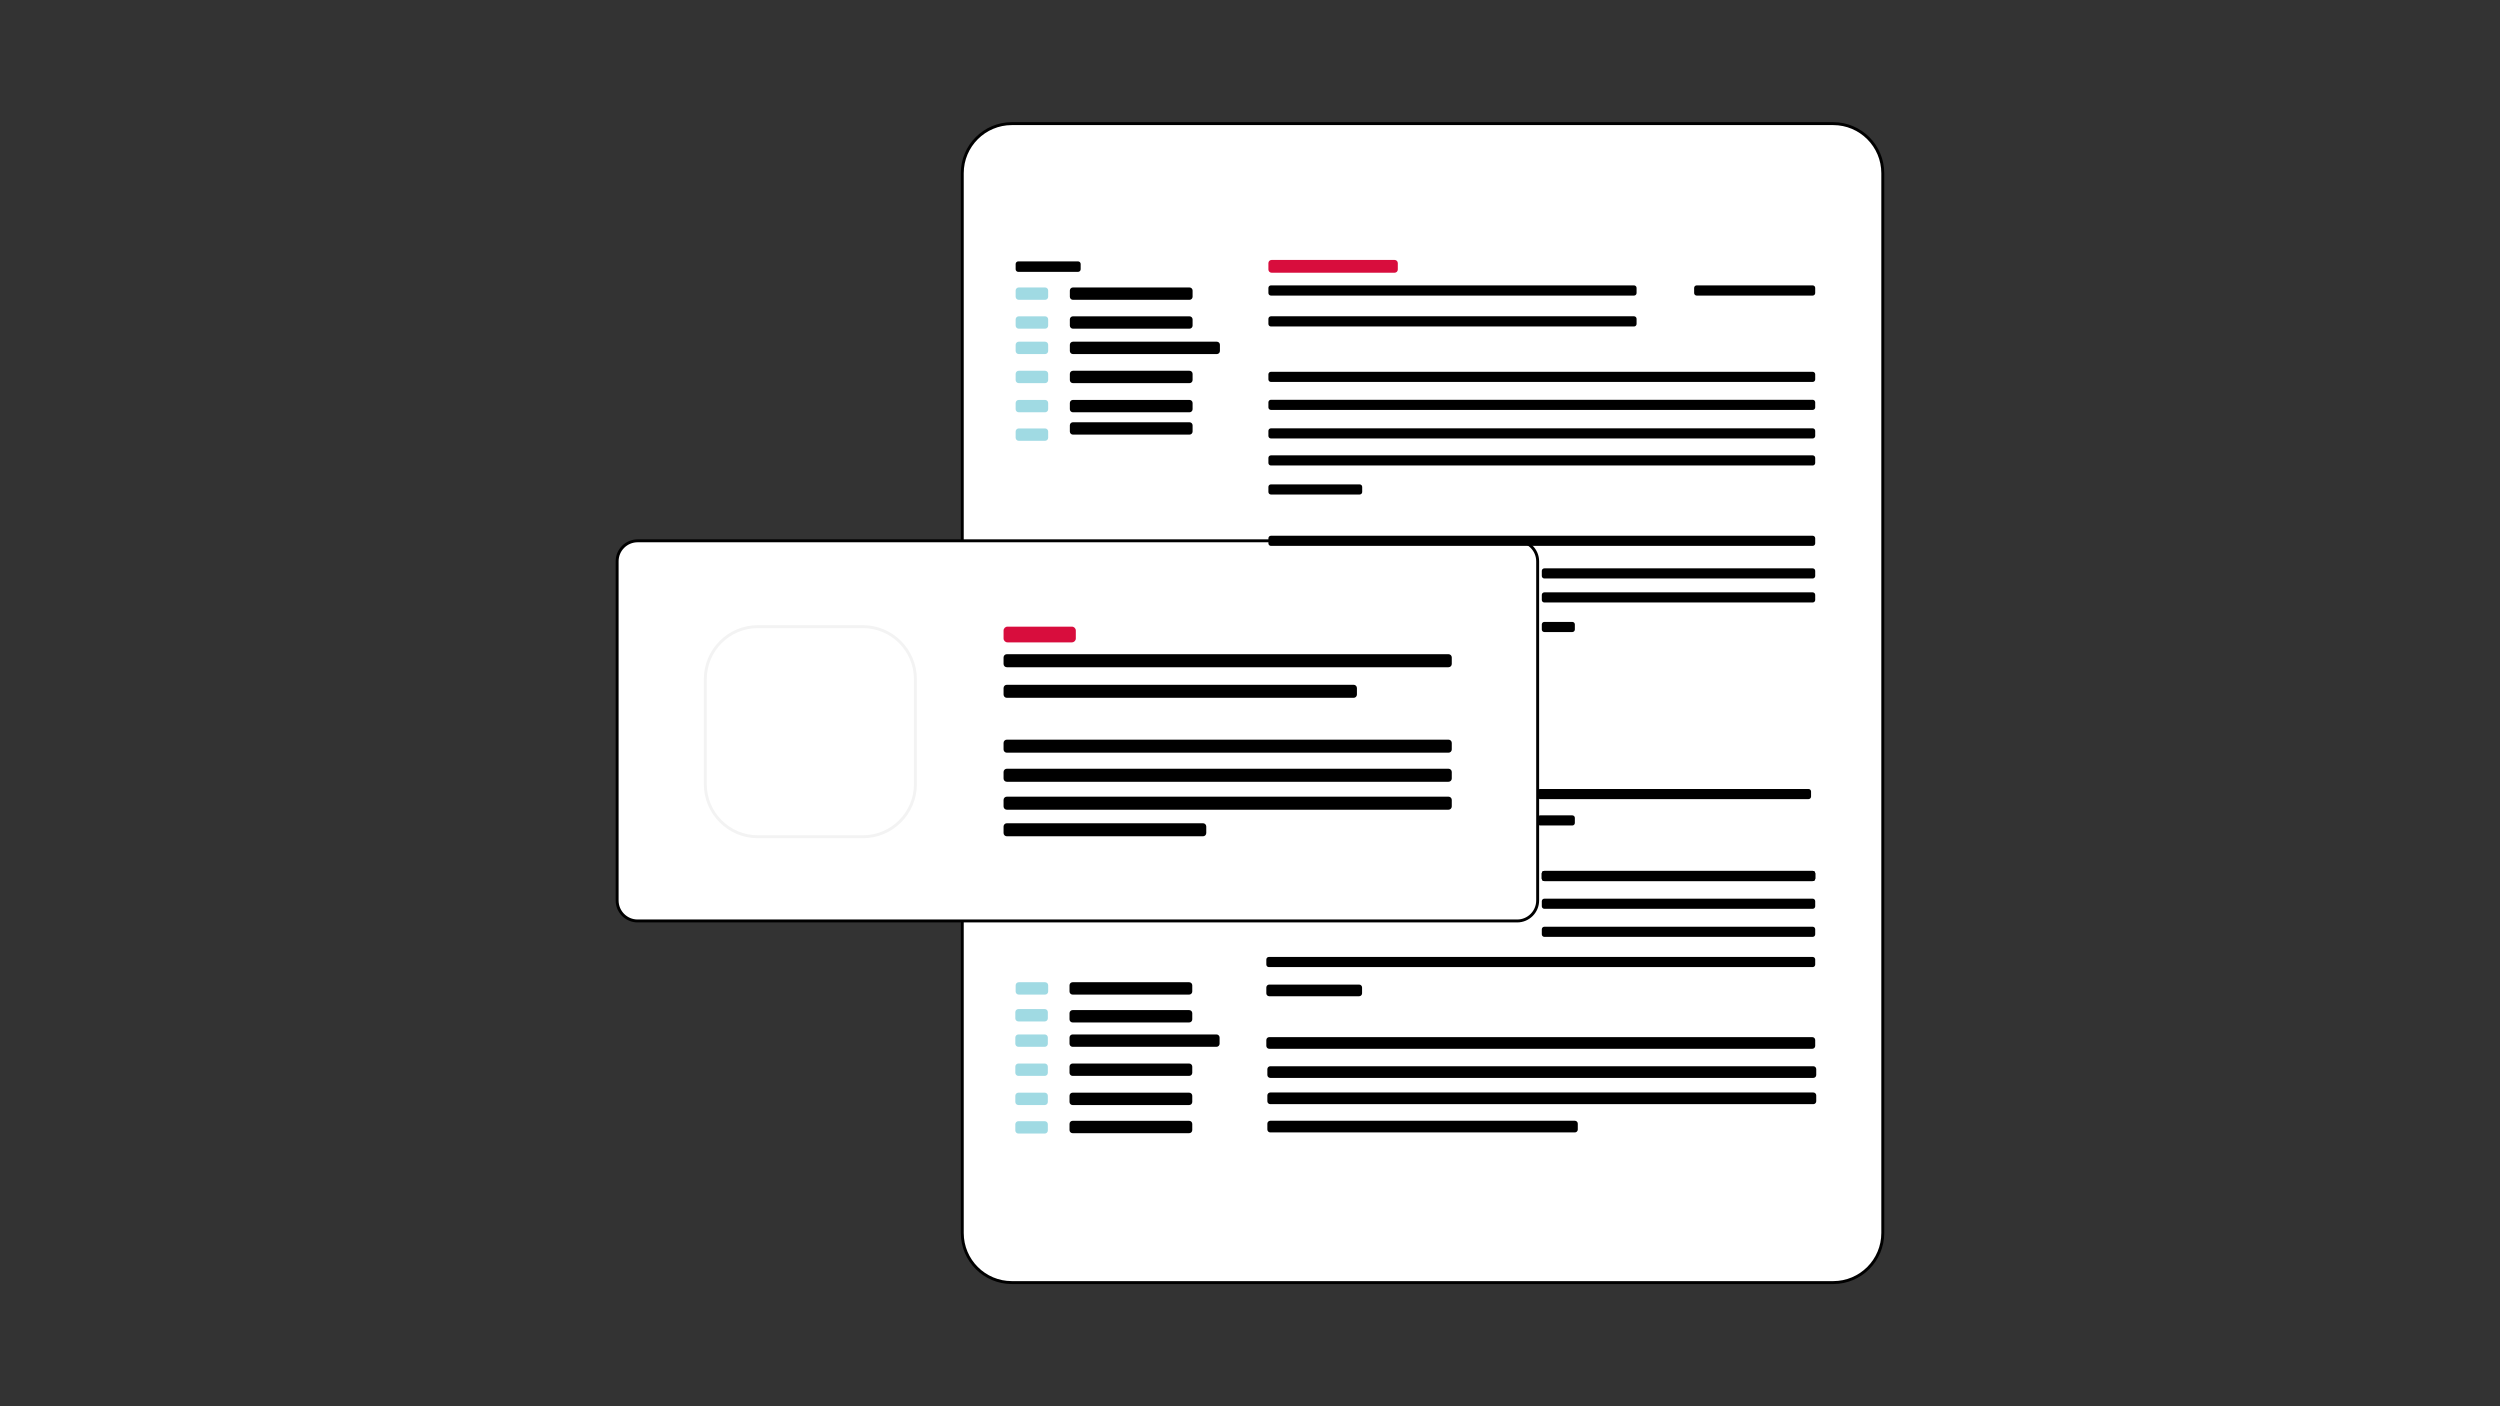 <?xml version="1.0" encoding="UTF-8" standalone="no"?><!DOCTYPE svg PUBLIC "-//W3C//DTD SVG 1.1//EN" "http://www.w3.org/Graphics/SVG/1.1/DTD/svg11.dtd"><svg width="100%" height="100%" viewBox="0 0 10667 6000" version="1.1" xmlns="http://www.w3.org/2000/svg" xmlns:xlink="http://www.w3.org/1999/xlink" xml:space="preserve" xmlns:serif="http://www.serif.com/" style="fill-rule:evenodd;clip-rule:evenodd;stroke-linecap:round;stroke-linejoin:round;stroke-miterlimit:1.5;"><rect x="0" y="0" width="10667" height="6000" fill="#333333" stroke="none"/><g id="Middle-Section" serif:id="Middle Section"><path d="M8033.47,739.042c-0,-116.76 -94.795,-211.555 -211.555,-211.555l-3504.56,0c-116.761,0 -211.555,94.795 -211.555,211.555l-0,4521.92c-0,116.76 94.794,211.555 211.555,211.555l3504.56,-0c116.76,-0 211.555,-94.795 211.555,-211.555l-0,-4521.92Z" style="fill:#fff;stroke:#000;stroke-width:12.5px;"/><path d="M6560.87,2394.94c-0,-48.217 -39.146,-87.363 -87.364,-87.363l-3752.94,-0c-48.217,-0 -87.363,39.146 -87.363,87.363l0,1447.24c0,48.217 39.146,87.363 87.363,87.363l3752.94,0c48.218,0 87.364,-39.146 87.364,-87.363l-0,-1447.24Z" style="fill:#fff;stroke:#000;stroke-width:12.5px;"/><path d="M3905.87,2897.88c-0,-123.694 -100.424,-224.118 -224.118,-224.118l-448.236,0c-123.694,0 -224.117,100.424 -224.117,224.118l-0,448.236c-0,123.694 100.423,224.118 224.117,224.118l448.236,-0c123.694,-0 224.118,-100.424 224.118,-224.118l-0,-448.236Z" style="fill:none;stroke:#f3f3f3;stroke-width:12.5px;"/><path d="M4590.3,2690.54c-0,-9.259 -7.517,-16.777 -16.777,-16.777l-274.733,0c-9.259,0 -16.776,7.518 -16.776,16.777l-0,33.553c-0,9.259 7.517,16.776 16.776,16.776l274.733,0c9.26,0 16.777,-7.517 16.777,-16.776l-0,-33.553Z" style="fill:#d80d3d;"/><path d="M6194.45,2805.21c-0,-7.679 -6.234,-13.913 -13.913,-13.913l-1884.62,-0c-7.679,-0 -13.913,6.234 -13.913,13.913l-0,27.826c-0,7.678 6.234,13.912 13.913,13.912l1884.62,0c7.679,0 13.913,-6.234 13.913,-13.912l-0,-27.826Z"/><path d="M5789.71,2935.74c-0,-7.679 -6.234,-13.913 -13.913,-13.913l-1479.87,0c-7.679,0 -13.913,6.234 -13.913,13.913l-0,27.826c-0,7.679 6.234,13.913 13.913,13.913l1479.87,-0c7.679,-0 13.913,-6.234 13.913,-13.913l-0,-27.826Z"/><path d="M6194.45,3169.87c-0,-7.678 -6.234,-13.912 -13.913,-13.912l-1884.62,-0c-7.679,-0 -13.913,6.234 -13.913,13.912l-0,27.826c-0,7.679 6.234,13.913 13.913,13.913l1884.62,0c7.679,0 13.913,-6.234 13.913,-13.913l-0,-27.826Z"/><path d="M6194.45,3293.92c-0,-7.679 -6.234,-13.913 -13.913,-13.913l-1884.62,0c-7.679,0 -13.913,6.234 -13.913,13.913l-0,27.826c-0,7.679 6.234,13.913 13.913,13.913l1884.62,-0c7.679,-0 13.913,-6.234 13.913,-13.913l-0,-27.826Z"/><path d="M6194.45,3413.14c-0,-7.679 -6.234,-13.913 -13.913,-13.913l-1884.62,0c-7.679,0 -13.913,6.234 -13.913,13.913l-0,27.826c-0,7.678 6.234,13.913 13.913,13.913l1884.62,-0c7.679,-0 13.913,-6.235 13.913,-13.913l-0,-27.826Z"/><path d="M5146.9,3526.55c0,-7.679 -6.234,-13.913 -13.913,-13.913l-837.062,0c-7.679,0 -13.913,6.234 -13.913,13.913l-0,27.826c-0,7.678 6.234,13.913 13.913,13.913l837.062,-0c7.679,-0 13.913,-6.235 13.913,-13.913l0,-27.826Z"/><path d="M4611,1126.47c0,-6.171 -5.009,-11.18 -11.18,-11.18l-255.068,-0c-6.17,-0 -11.179,5.009 -11.179,11.18l-0,22.359c-0,6.17 5.009,11.18 11.179,11.18l255.068,-0c6.171,-0 11.18,-5.01 11.18,-11.18l0,-22.359Z"/><path d="M4472.29,1239.72c0,-7.285 -5.914,-13.199 -13.199,-13.199l-112.315,0c-7.285,0 -13.199,5.914 -13.199,13.199l-0,26.399c-0,7.285 5.914,13.199 13.199,13.199l112.315,0c7.285,0 13.199,-5.914 13.199,-13.199l0,-26.399Z" style="fill:#a0dae3;"/><path d="M4472.31,4204.14c0,-7.285 -5.914,-13.2 -13.199,-13.2l-112.315,0c-7.285,0 -13.2,5.915 -13.2,13.2l0,26.398c0,7.285 5.915,13.199 13.2,13.199l112.315,0c7.285,0 13.199,-5.914 13.199,-13.199l0,-26.398Z" style="fill:#a0dae3;"/><path d="M5088.56,1239.72c0,-7.285 -5.914,-13.199 -13.199,-13.199l-497.324,0c-7.285,0 -13.199,5.914 -13.199,13.199l-0,26.399c-0,7.285 5.914,13.199 13.199,13.199l497.324,0c7.285,0 13.199,-5.914 13.199,-13.199l0,-26.399Z"/><path d="M4472.29,1362.86c0,-7.285 -5.914,-13.2 -13.199,-13.2l-112.315,0c-7.285,0 -13.199,5.915 -13.199,13.2l-0,26.398c-0,7.285 5.914,13.2 13.199,13.2l112.315,-0c7.285,-0 13.199,-5.915 13.199,-13.2l0,-26.398Z" style="fill:#a0dae3;"/><path d="M5088.56,1362.86c0,-7.285 -5.914,-13.2 -13.199,-13.2l-497.324,0c-7.285,0 -13.199,5.915 -13.199,13.2l-0,26.398c-0,7.285 5.914,13.2 13.199,13.2l497.324,-0c7.285,-0 13.199,-5.915 13.199,-13.2l0,-26.398Z"/><path d="M5088.56,1595.19c0,-7.284 -5.914,-13.199 -13.199,-13.199l-497.324,0c-7.285,0 -13.199,5.915 -13.199,13.199l-0,26.399c-0,7.285 5.914,13.199 13.199,13.199l497.324,0c7.285,0 13.199,-5.914 13.199,-13.199l0,-26.399Z"/><path d="M5088.56,1719.57c0,-7.285 -5.914,-13.199 -13.199,-13.199l-497.324,-0c-7.285,-0 -13.199,5.914 -13.199,13.199l-0,26.399c-0,7.285 5.914,13.199 13.199,13.199l497.324,0c7.285,0 13.199,-5.914 13.199,-13.199l0,-26.399Z"/><path d="M5088.56,1814.85c0,-7.285 -5.914,-13.2 -13.199,-13.2l-497.324,0c-7.285,0 -13.199,5.915 -13.199,13.2l-0,26.398c-0,7.285 5.914,13.199 13.199,13.199l497.324,0c7.285,0 13.199,-5.914 13.199,-13.199l0,-26.398Z"/><path d="M4472.29,1471.14c0,-7.284 -5.914,-13.199 -13.199,-13.199l-112.315,0c-7.285,0 -13.199,5.915 -13.199,13.199l-0,26.399c-0,7.285 5.914,13.199 13.199,13.199l112.315,0c7.285,0 13.199,-5.914 13.199,-13.199l0,-26.399Z" style="fill:#a0dae3;"/><path d="M4472.29,1595.19c0,-7.284 -5.914,-13.199 -13.199,-13.199l-112.315,0c-7.285,0 -13.199,5.915 -13.199,13.199l-0,26.399c-0,7.285 5.914,13.199 13.199,13.199l112.315,0c7.285,0 13.199,-5.914 13.199,-13.199l0,-26.399Z" style="fill:#a0dae3;"/><path d="M4472.29,1719.57c0,-7.285 -5.914,-13.199 -13.199,-13.199l-112.315,-0c-7.285,-0 -13.199,5.914 -13.199,13.199l-0,26.399c-0,7.285 5.914,13.199 13.199,13.199l112.315,0c7.285,0 13.199,-5.914 13.199,-13.199l0,-26.399Z" style="fill:#a0dae3;"/><path d="M4472.29,1841.24c0,-7.285 -5.914,-13.199 -13.199,-13.199l-112.315,-0c-7.285,-0 -13.199,5.914 -13.199,13.199l-0,26.399c-0,7.285 5.914,13.199 13.199,13.199l112.315,0c7.285,0 13.199,-5.914 13.199,-13.199l0,-26.399Z" style="fill:#a0dae3;"/><path d="M5205.17,1471.14c-0,-7.284 -5.915,-13.199 -13.2,-13.199l-613.934,0c-7.285,0 -13.199,5.915 -13.199,13.199l-0,26.399c-0,7.285 5.914,13.199 13.199,13.199l613.934,0c7.285,0 13.2,-5.914 13.2,-13.199l-0,-26.399Z"/><path d="M5087.16,4204.14c-0,-7.285 -5.915,-13.2 -13.2,-13.2l-497.324,0c-7.285,0 -13.199,5.915 -13.199,13.2l-0,26.398c-0,7.285 5.914,13.199 13.199,13.199l497.324,0c7.285,0 13.2,-5.914 13.2,-13.199l-0,-26.398Z"/><path d="M4470.89,4318.7c-0,-7.285 -5.915,-13.199 -13.2,-13.199l-112.315,-0c-7.284,-0 -13.199,5.914 -13.199,13.199l0,26.399c0,7.285 5.915,13.199 13.199,13.199l112.315,0c7.285,0 13.2,-5.914 13.2,-13.199l-0,-26.399Z" style="fill:#a0dae3;"/><path d="M5087.16,4323.03c-0,-7.285 -5.915,-13.199 -13.2,-13.199l-497.324,-0c-7.285,-0 -13.199,5.914 -13.199,13.199l-0,26.399c-0,7.284 5.914,13.199 13.199,13.199l497.324,-0c7.285,-0 13.2,-5.915 13.2,-13.199l-0,-26.399Z"/><path d="M5087.16,4551.04c-0,-7.285 -5.915,-13.199 -13.2,-13.199l-497.324,-0c-7.285,-0 -13.199,5.914 -13.199,13.199l-0,26.399c-0,7.285 5.914,13.199 13.199,13.199l497.324,0c7.285,0 13.2,-5.914 13.2,-13.199l-0,-26.399Z"/><path d="M5087.16,4675.41c-0,-7.285 -5.915,-13.199 -13.2,-13.199l-497.324,-0c-7.285,-0 -13.199,5.914 -13.199,13.199l-0,26.399c-0,7.284 5.914,13.199 13.199,13.199l497.324,-0c7.285,-0 13.2,-5.915 13.2,-13.199l-0,-26.399Z"/><path d="M5087.16,4795.48c-0,-7.285 -5.915,-13.199 -13.2,-13.199l-497.324,-0c-7.285,-0 -13.199,5.914 -13.199,13.199l-0,26.399c-0,7.285 5.914,13.199 13.199,13.199l497.324,0c7.285,0 13.2,-5.914 13.2,-13.199l-0,-26.399Z"/><path d="M4470.89,4426.98c-0,-7.285 -5.915,-13.199 -13.2,-13.199l-112.315,-0c-7.284,-0 -13.199,5.914 -13.199,13.199l0,26.399c0,7.285 5.915,13.199 13.199,13.199l112.315,0c7.285,0 13.2,-5.914 13.2,-13.199l-0,-26.399Z" style="fill:#a0dae3;"/><path d="M4470.89,4551.04c-0,-7.285 -5.915,-13.199 -13.2,-13.199l-112.315,-0c-7.284,-0 -13.199,5.914 -13.199,13.199l0,26.399c0,7.285 5.915,13.199 13.199,13.199l112.315,0c7.285,0 13.2,-5.914 13.2,-13.199l-0,-26.399Z" style="fill:#a0dae3;"/><path d="M4470.89,4675.41c-0,-7.285 -5.915,-13.199 -13.2,-13.199l-112.315,-0c-7.284,-0 -13.199,5.914 -13.199,13.199l0,26.399c0,7.284 5.915,13.199 13.199,13.199l112.315,-0c7.285,-0 13.2,-5.915 13.2,-13.199l-0,-26.399Z" style="fill:#a0dae3;"/><path d="M4470.89,4797.09c-0,-7.285 -5.915,-13.199 -13.2,-13.199l-112.315,-0c-7.284,-0 -13.199,5.914 -13.199,13.199l0,26.398c0,7.285 5.915,13.2 13.199,13.2l112.315,-0c7.285,-0 13.2,-5.915 13.2,-13.2l-0,-26.398Z" style="fill:#a0dae3;"/><path d="M5203.77,4426.98c0,-7.285 -5.914,-13.199 -13.199,-13.199l-613.935,-0c-7.285,-0 -13.199,5.914 -13.199,13.199l-0,26.399c-0,7.285 5.914,13.199 13.199,13.199l613.935,0c7.285,0 13.199,-5.914 13.199,-13.199l0,-26.399Z"/><path d="M5964.15,1122.75c0,-7.526 -6.111,-13.637 -13.638,-13.637l-524.875,-0c-7.527,-0 -13.638,6.111 -13.638,13.637l-0,27.276c-0,7.527 6.111,13.638 13.638,13.638l524.875,-0c7.527,-0 13.638,-6.111 13.638,-13.638l0,-27.276Z" style="fill:#d80d3d;"/><path d="M6982.93,1228.55c0,-6.008 -4.878,-10.886 -10.886,-10.886l-1549.16,-0c-6.009,-0 -10.887,4.878 -10.887,10.886l-0,21.774c-0,6.009 4.878,10.887 10.887,10.887l1549.16,-0c6.008,-0 10.886,-4.878 10.886,-10.887l0,-21.774Z"/><path d="M7745.12,1597.23c0,-5.972 -4.848,-10.82 -10.82,-10.82l-2311.48,-0c-5.972,-0 -10.82,4.848 -10.82,10.82l-0,21.639c-0,5.972 4.848,10.82 10.82,10.82l2311.48,0c5.972,0 10.82,-4.848 10.82,-10.82l0,-21.639Z"/><path d="M7745.12,1716.58c0,-5.971 -4.848,-10.82 -10.82,-10.82l-2311.48,0c-5.972,0 -10.82,4.849 -10.82,10.82l-0,21.64c-0,5.972 4.848,10.82 10.82,10.82l2311.48,-0c5.972,-0 10.82,-4.848 10.82,-10.82l0,-21.64Z"/><path d="M7745.12,1838.41c0,-5.972 -4.848,-10.82 -10.82,-10.82l-2311.48,-0c-5.972,-0 -10.82,4.848 -10.82,10.82l-0,21.639c-0,5.972 4.848,10.82 10.82,10.82l2311.48,0c5.972,0 10.82,-4.848 10.82,-10.82l0,-21.639Z"/><path d="M7745.12,1953.72c0,-5.971 -4.848,-10.82 -10.82,-10.82l-2311.48,0c-5.972,0 -10.82,4.849 -10.82,10.82l-0,21.64c-0,5.972 4.848,10.82 10.82,10.82l2311.48,-0c5.972,-0 10.82,-4.848 10.82,-10.82l0,-21.64Z"/><path d="M7745.12,2296.75c0,-5.972 -4.848,-10.82 -10.82,-10.82l-2311.48,0c-5.972,0 -10.82,4.848 -10.82,10.82l-0,21.64c-0,5.971 4.848,10.82 10.82,10.82l2311.48,-0c5.972,-0 10.82,-4.849 10.82,-10.82l0,-21.64Z"/><path d="M7745.12,2435.88c0,-5.972 -4.848,-10.82 -10.82,-10.82l-1144.92,0c-5.971,0 -10.82,4.848 -10.82,10.82l0,21.64c0,5.972 4.849,10.82 10.82,10.82l1144.92,-0c5.972,-0 10.82,-4.848 10.82,-10.82l0,-21.64Z"/><path d="M7745.12,2538.27c0,-5.971 -4.848,-10.819 -10.82,-10.819l-1144.92,-0c-5.971,-0 -10.82,4.848 -10.82,10.819l0,21.64c0,5.972 4.849,10.82 10.82,10.82l1144.92,0c5.972,0 10.82,-4.848 10.82,-10.82l0,-21.64Z"/><path d="M7727.43,3377.2c-0,-5.971 -4.849,-10.82 -10.82,-10.82l-1144.92,0c-5.972,0 -10.82,4.849 -10.82,10.82l-0,21.64c-0,5.972 4.848,10.82 10.82,10.82l1144.92,-0c5.971,-0 10.82,-4.848 10.82,-10.82l-0,-21.64Z"/><path d="M7745.12,3726.85c0,-5.971 -4.848,-10.819 -10.82,-10.819l-1144.92,-0c-5.971,-0 -10.82,4.848 -10.82,10.819l0,21.64c0,5.972 4.849,10.82 10.82,10.82l1144.92,0c5.972,0 10.82,-4.848 10.82,-10.82l0,-21.64Z"/><path d="M7745.12,3726.85c0,-5.971 -4.848,-10.819 -10.82,-10.819l-1144.92,-0c-5.971,-0 -10.82,4.848 -10.82,10.819l0,21.64c0,5.972 4.849,10.82 10.82,10.82l1144.92,0c5.972,0 10.82,-4.848 10.82,-10.82l0,-21.64Z"/><path d="M7745.12,3845.28c0,-5.972 -4.848,-10.82 -10.82,-10.82l-1144.92,-0c-5.971,-0 -10.82,4.848 -10.82,10.82l0,21.64c0,5.971 4.849,10.819 10.82,10.819l1144.92,0c5.972,0 10.82,-4.848 10.82,-10.819l0,-21.64Z"/><path d="M7745.12,3726.85c0,-5.971 -4.848,-10.819 -10.82,-10.819l-1144.92,-0c-5.971,-0 -10.82,4.848 -10.82,10.819l0,21.64c0,5.972 4.849,10.82 10.82,10.82l1144.92,0c5.972,0 10.82,-4.848 10.82,-10.82l0,-21.64Z"/><path d="M7745.12,3965c0,-5.972 -4.848,-10.82 -10.82,-10.82l-1144.92,-0c-5.971,-0 -10.82,4.848 -10.82,10.82l0,21.639c0,5.972 4.849,10.82 10.82,10.82l1144.92,0c5.972,0 10.82,-4.848 10.82,-10.82l0,-21.639Z"/><path d="M7745.12,4093.92c0,-5.972 -4.848,-10.82 -10.82,-10.82l-2320.32,-0c-5.971,-0 -10.819,4.848 -10.819,10.82l-0,21.64c-0,5.971 4.848,10.819 10.819,10.819l2320.32,0c5.972,0 10.82,-4.848 10.82,-10.819l0,-21.64Z"/><path d="M5811.68,4213.43c0,-6.869 -5.577,-12.446 -12.446,-12.446l-383.629,-0c-6.87,-0 -12.446,5.577 -12.446,12.446l-0,24.892c-0,6.87 5.576,12.447 12.446,12.447l383.629,-0c6.869,-0 12.446,-5.577 12.446,-12.447l0,-24.892Z"/><path d="M7745.12,4437.64c0,-6.869 -5.577,-12.446 -12.446,-12.446l-2317.07,-0c-6.87,-0 -12.446,5.577 -12.446,12.446l-0,24.892c-0,6.87 5.576,12.446 12.446,12.446l2317.07,0c6.869,0 12.446,-5.576 12.446,-12.446l0,-24.892Z"/><path d="M7749.54,4561.88c0,-6.869 -5.577,-12.446 -12.446,-12.446l-2317.07,-0c-6.869,-0 -12.446,5.577 -12.446,12.446l-0,24.892c-0,6.87 5.577,12.447 12.446,12.447l2317.07,-0c6.869,-0 12.446,-5.577 12.446,-12.447l0,-24.892Z"/><path d="M7749.54,4673.9c0,-6.869 -5.577,-12.446 -12.446,-12.446l-2317.07,0c-6.869,0 -12.446,5.577 -12.446,12.446l-0,24.893c-0,6.869 5.577,12.446 12.446,12.446l2317.07,-0c6.869,-0 12.446,-5.577 12.446,-12.446l0,-24.893Z"/><path d="M6732.1,4794.52c-0,-6.87 -5.577,-12.447 -12.447,-12.447l-1299.62,0c-6.869,0 -12.446,5.577 -12.446,12.447l-0,24.892c-0,6.869 5.577,12.446 12.446,12.446l1299.62,0c6.87,0 12.447,-5.577 12.447,-12.446l-0,-24.892Z"/><path d="M6719.58,3489.78c-0,-5.972 -4.848,-10.82 -10.82,-10.82l-137.066,0c-5.972,0 -10.82,4.848 -10.82,10.82l-0,21.64c-0,5.972 4.848,10.82 10.82,10.82l137.066,-0c5.972,-0 10.82,-4.848 10.82,-10.82l-0,-21.64Z"/><path d="M6719.58,2664.37c-0,-5.972 -4.848,-10.82 -10.82,-10.82l-119.378,-0c-5.971,-0 -10.82,4.848 -10.82,10.82l0,21.64c0,5.971 4.849,10.819 10.82,10.819l119.378,0c5.972,0 10.82,-4.848 10.82,-10.819l-0,-21.64Z"/><path d="M5812.22,2077.56c-0,-5.972 -4.848,-10.82 -10.82,-10.82l-378.582,-0c-5.972,-0 -10.82,4.848 -10.82,10.82l-0,21.639c-0,5.972 4.848,10.82 10.82,10.82l378.582,0c5.972,0 10.82,-4.848 10.82,-10.82l-0,-21.639Z"/><path d="M7745.12,1228.55c0,-6.008 -4.878,-10.886 -10.887,-10.886l-494.831,-0c-6.009,-0 -10.887,4.878 -10.887,10.886l-0,21.774c-0,6.009 4.878,10.887 10.887,10.887l494.831,-0c6.009,-0 10.887,-4.878 10.887,-10.887l0,-21.774Z"/><path d="M6982.93,1360.43c0,-6.009 -4.878,-10.887 -10.886,-10.887l-1549.16,0c-6.009,0 -10.887,4.878 -10.887,10.887l-0,21.774c-0,6.008 4.878,10.886 10.887,10.886l1549.16,0c6.008,0 10.886,-4.878 10.886,-10.886l0,-21.774Z"/></g></svg>